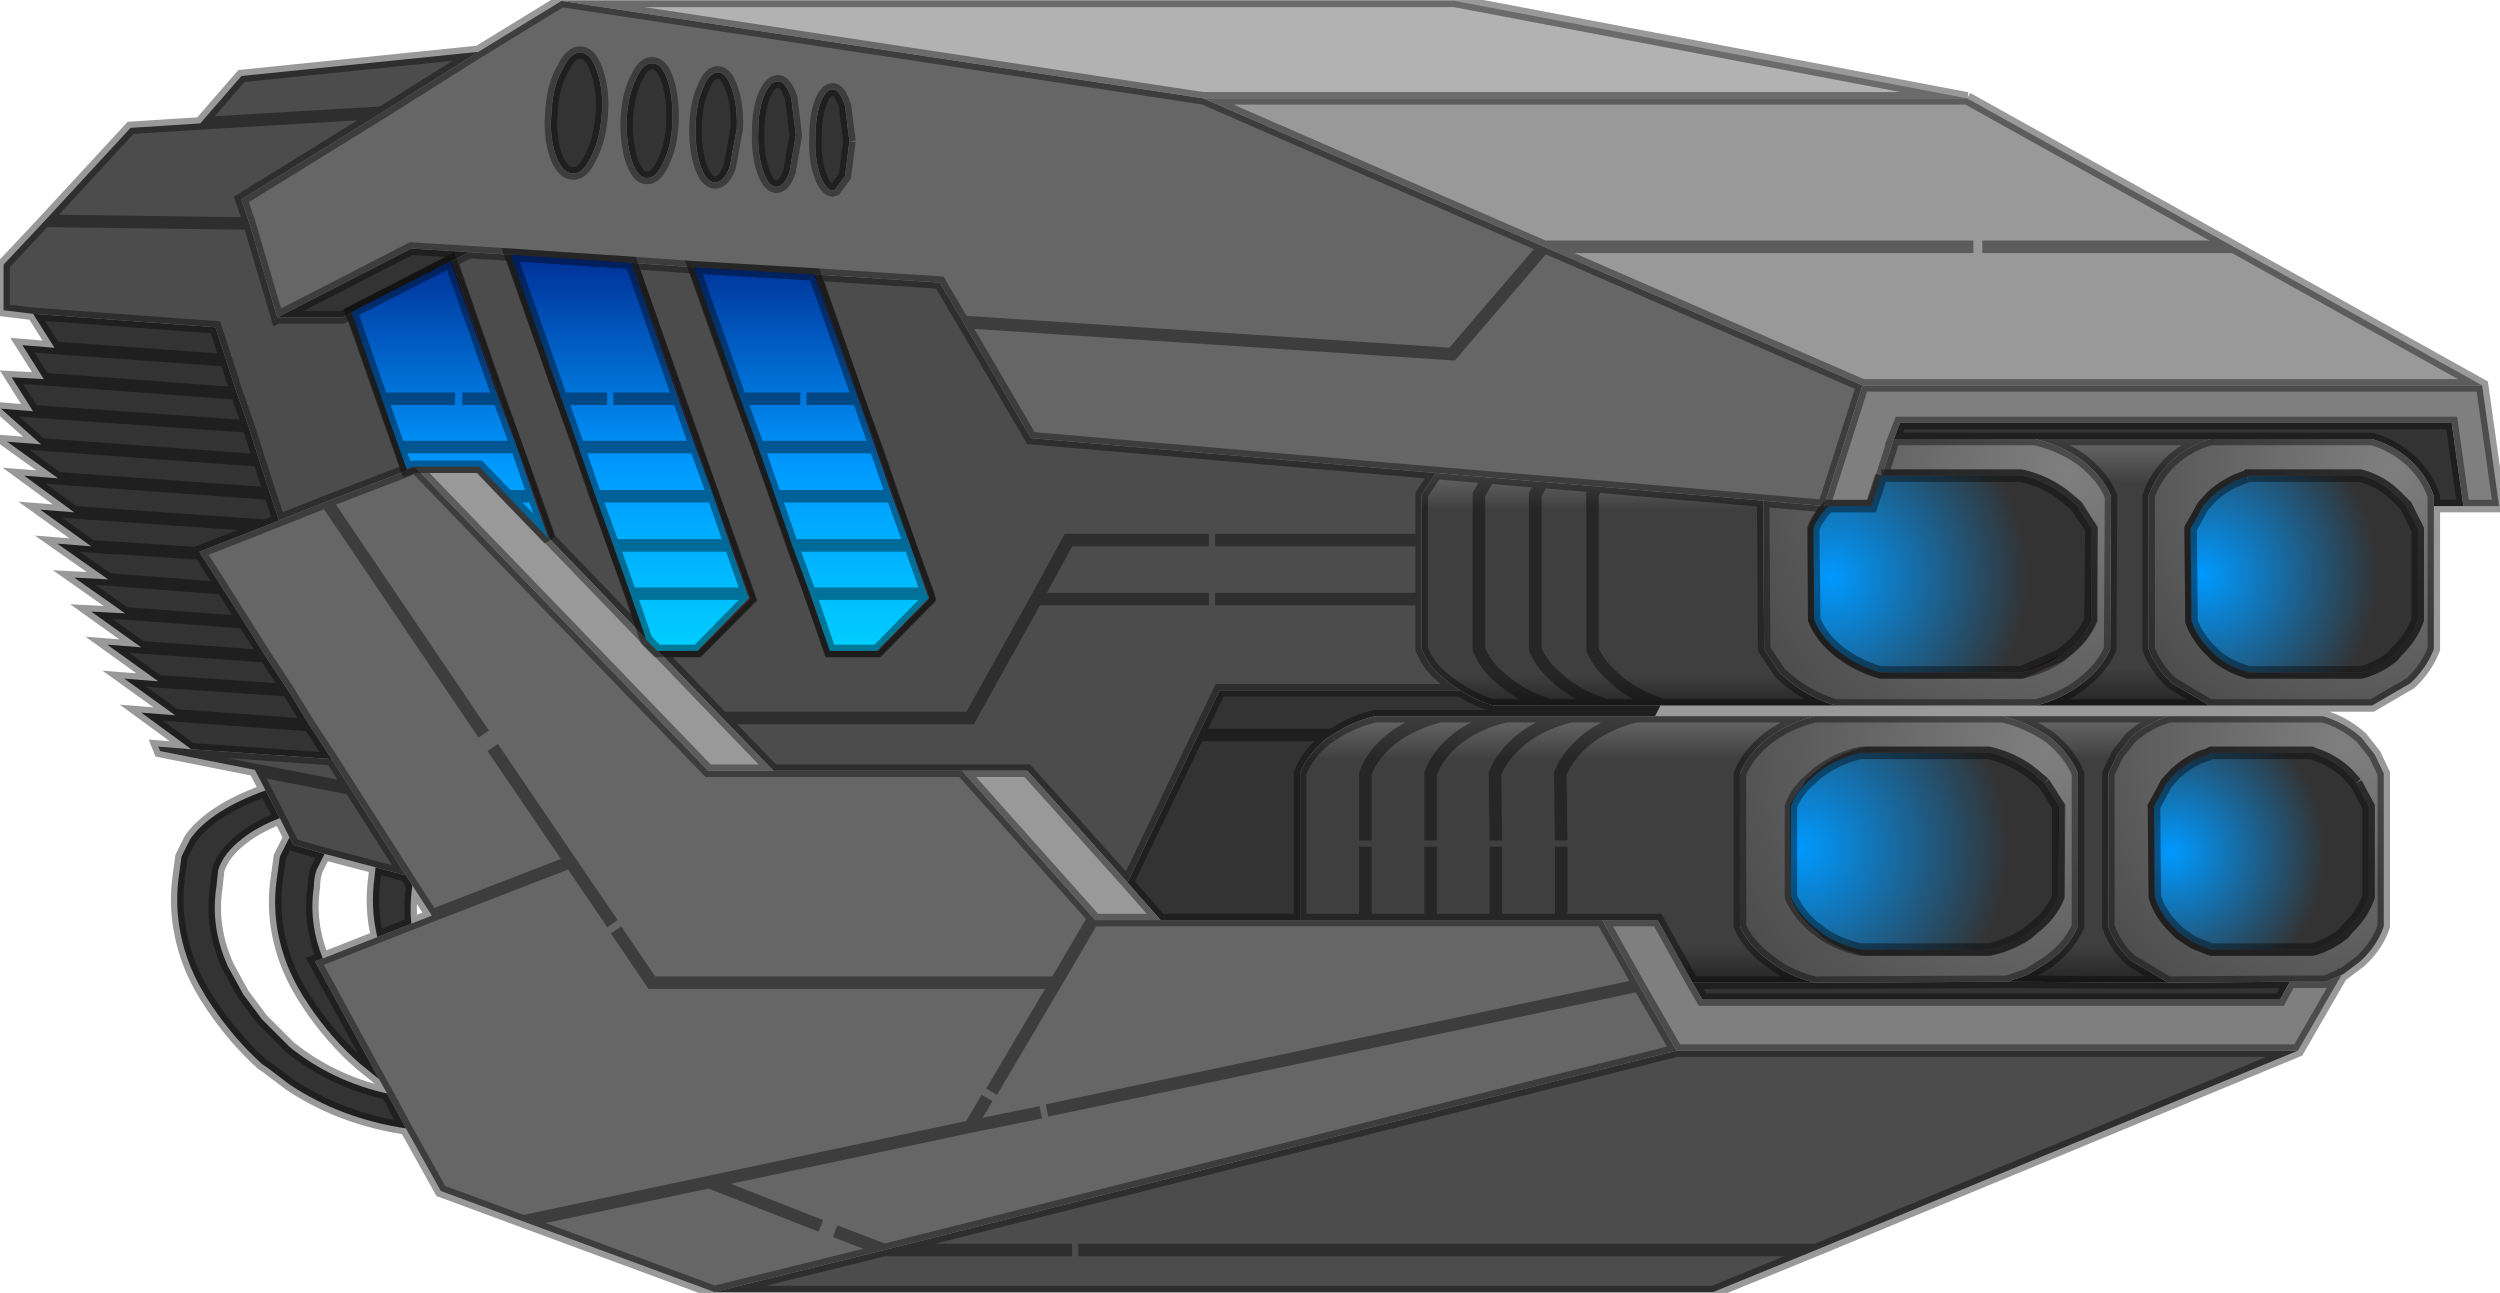 <?xml version="1.0" encoding="UTF-8" standalone="no"?>
<svg xmlns:xlink="http://www.w3.org/1999/xlink" height="72.3px" width="139.8px" xmlns="http://www.w3.org/2000/svg">
  <g transform="matrix(1.0, 0.0, 0.0, 1.0, 0.05, 0.05)">
    <use height="72.3" transform="matrix(1.0, 0.0, 0.0, 1.0, -0.05, -0.05)" width="139.8" xlink:href="#sprite0"/>
    <use height="38.95" transform="matrix(1.0, 0.0, 0.0, 1.0, 19.55, 14.15)" width="115.65" xlink:href="#shape1"/>
  </g>
  <defs>
    <g id="sprite0" transform="matrix(1.0, 0.0, 0.0, 1.0, 0.05, 0.05)">
      <use height="72.3" transform="matrix(1.0, 0.0, 0.0, 1.0, -0.05, -0.05)" width="139.8" xlink:href="#shape0"/>
    </g>
    <g id="shape0" transform="matrix(1.0, 0.0, 0.0, 1.0, 0.05, 0.05)">
      <path d="M39.9 72.2 L29.2 68.25 24.6 66.55 22.65 63.05 21.6 61.1 21.15 60.3 17.55 53.7 18.0 53.55 21.05 52.35 22.95 51.6 24.1 51.15 23.0 49.45 22.65 48.9 19.55 44.05 18.5 42.4 17.25 40.5 16.05 38.55 14.8 36.65 13.6 34.75 12.4 32.85 11.15 30.9 11.1 30.8 14.8 29.35 15.55 29.05 18.2 28.0 22.75 26.25 23.15 26.05 39.55 43.05 43.2 43.05 53.75 43.05 61.2 51.4 64.85 51.4 72.65 51.4 76.3 51.4 79.95 51.4 83.6 51.4 87.25 51.4 89.55 51.4 91.6 55.05 93.7 58.7 49.4 69.85 46.65 68.8 49.4 69.85 39.9 72.2 M26.7 2.85 L31.35 0.0 67.25 5.45 86.3 13.75 81.15 19.75 53.8 17.95 81.15 19.75 86.3 13.75 104.1 21.5 101.95 28.25 98.55 27.95 89.25 27.15 86.2 26.9 83.2 26.65 80.25 26.4 57.6 24.45 53.8 17.95 52.5 15.75 45.55 15.3 38.8 14.9 35.25 14.65 28.55 14.2 26.2 14.05 22.95 13.85 15.45 17.7 13.9 12.45 13.45 11.1 21.3 6.25 26.7 2.85 M58.5 62.05 L91.6 55.05 58.5 62.05 M39.3 4.8 Q38.9 5.65 38.85 6.9 38.8 8.2 39.1 9.15 39.4 10.1 39.9 10.15 40.4 10.2 40.75 9.3 L41.15 7.15 Q41.2 5.9 40.9 5.0 40.6 4.05 40.15 4.0 39.65 3.95 39.3 4.8 M42.7 5.25 Q42.35 6.05 42.35 7.3 42.3 8.5 42.6 9.45 42.9 10.35 43.35 10.4 43.8 10.4 44.1 9.55 L44.45 7.5 44.2 5.45 Q43.9 4.55 43.5 4.5 43.05 4.45 42.7 5.25 M47.45 7.85 L47.2 5.85 Q46.95 5.15 46.7 5.0 L46.55 4.95 Q46.15 4.9 45.85 5.65 45.55 6.45 45.55 7.65 45.5 8.8 45.8 9.7 46.1 10.55 46.5 10.6 L46.65 10.55 47.2 9.8 47.45 7.85 M27.0 41.0 L18.2 28.0 27.0 41.0 M33.0 8.7 Q33.5 7.75 33.6 6.35 33.7 5.0 33.35 4.0 33.05 3.0 32.5 2.9 31.9 2.8 31.45 3.75 30.9 4.65 30.8 6.05 L30.75 6.8 Q30.75 7.75 31.0 8.55 31.35 9.6 31.95 9.65 32.55 9.7 33.0 8.7 M36.5 3.5 Q35.95 3.4 35.55 4.3 35.1 5.15 35.0 6.5 34.95 7.85 35.25 8.85 35.6 9.9 36.1 9.9 36.65 9.95 37.05 9.0 37.5 8.1 37.55 6.8 37.6 5.45 37.3 4.5 37.0 3.55 36.5 3.5 M27.5 41.75 L31.85 48.15 24.1 51.15 31.85 48.15 27.5 41.75 M61.2 51.4 L61.05 51.4 59.0 54.9 36.4 54.9 34.4 51.95 36.4 54.9 59.0 54.9 61.05 51.4 61.2 51.4 M29.2 68.25 L39.6 66.05 45.85 68.5 39.6 66.05 29.2 68.25 M59.0 54.9 L55.4 61.0 59.0 54.9 M58.15 62.15 L54.2 62.95 55.15 61.35 54.2 62.95 58.15 62.15 M34.2 51.6 L31.85 48.15 34.2 51.6 M39.6 66.05 L54.2 62.95 39.6 66.05" fill="#666666" fill-rule="evenodd" stroke="none"/>
      <path d="M128.45 58.7 L101.5 69.85 95.75 72.2 39.9 72.2 49.4 69.85 93.7 58.7 128.45 58.7 M14.8 44.15 L14.2 43.0 8.9 41.95 8.8 41.7 10.65 41.85 18.5 42.4 19.55 44.05 22.65 48.9 20.95 48.45 18.1 47.7 16.35 47.2 16.15 46.8 15.6 45.7 14.8 44.15 M1.8 17.5 L0.15 17.3 0.15 14.75 2.45 12.3 7.25 7.1 11.15 6.85 13.45 4.2 26.7 2.85 21.3 6.25 13.45 11.1 13.9 12.45 15.45 17.7 19.1 17.7 19.65 17.4 21.35 22.25 22.3 24.95 22.75 26.25 18.2 28.0 15.55 29.05 15.05 27.55 14.45 25.7 13.85 23.8 13.2 21.95 12.6 20.1 12.0 18.25 1.8 17.5 M80.25 26.4 L79.45 27.6 79.45 30.15 79.45 33.45 79.45 36.25 Q79.75 37.0 80.35 37.6 L81.0 38.15 81.6 38.55 68.15 38.55 66.95 41.05 63.0 49.3 57.4 43.05 53.75 43.05 43.2 43.05 40.35 40.1 36.75 36.35 39.0 36.35 41.9 33.45 41.8 33.15 40.85 30.45 39.85 27.7 38.9 24.95 37.95 22.25 35.25 14.65 38.8 14.9 41.4 22.25 42.35 24.95 43.35 27.7 44.3 30.45 45.25 33.15 46.4 36.35 49.05 36.35 51.9 33.45 51.85 33.15 50.85 30.45 49.9 27.7 48.95 24.95 47.95 22.25 45.55 15.3 52.5 15.75 53.8 17.95 57.6 24.45 80.25 26.4 M67.55 30.15 L59.7 30.15 57.9 33.45 54.2 40.1 40.35 40.1 54.2 40.1 57.9 33.45 59.7 30.15 67.55 30.15 M67.9 33.45 L79.45 33.45 67.9 33.45 M67.9 30.15 L79.45 30.15 67.9 30.15 M57.9 33.45 L67.55 33.45 57.9 33.45 M26.2 14.05 L28.55 14.2 31.35 22.25 32.35 24.95 33.3 27.7 34.25 30.45 35.25 33.15 36.15 35.75 30.7 30.1 29.85 27.7 28.85 24.95 27.9 22.25 25.2 14.55 26.2 14.05 M13.9 12.45 L2.45 12.3 13.9 12.45 M19.55 44.05 L14.2 43.0 19.55 44.05 M11.15 6.85 L21.3 6.25 11.15 6.85 M59.9 69.85 L49.4 69.85 59.9 69.85 M101.5 69.85 L60.25 69.85 101.5 69.85" fill="#4c4c4c" fill-rule="evenodd" stroke="none"/>
      <path d="M136.05 28.25 L136.05 27.7 Q135.7 26.6 134.75 25.7 133.8 24.85 132.6 24.5 L123.55 24.5 113.75 24.5 105.85 24.5 106.2 23.6 137.05 23.6 137.7 28.25 136.05 28.25 M22.65 63.05 Q19.0 62.5 16.15 60.6 L14.9 59.65 14.6 59.45 Q13.05 58.05 11.8 56.2 11.05 55.1 10.6 54.0 9.6 51.5 9.95 48.95 L10.1 47.85 10.6 46.85 Q11.75 45.25 14.8 44.15 L15.6 45.7 Q14.3 46.2 13.5 46.85 12.45 47.65 12.15 48.6 L12.05 49.55 Q11.7 51.8 12.7 54.0 L13.55 55.55 14.6 56.95 16.15 58.5 Q18.5 60.4 21.6 61.1 L22.65 63.05 M10.65 41.85 L7.85 39.8 9.75 39.95 6.9 37.9 8.8 38.05 5.95 36.0 7.85 36.15 5.05 34.15 6.95 34.25 4.1 32.25 6.0 32.35 3.15 30.35 5.05 30.5 2.2 28.45 4.1 28.6 1.3 26.55 3.2 26.7 0.35 24.65 2.25 24.8 0.0 22.8 1.8 22.95 0.6 21.05 2.4 21.15 1.2 19.25 3.0 19.4 1.8 17.5 12.0 18.25 12.6 20.1 13.2 21.95 13.85 23.8 1.8 22.95 13.85 23.8 14.45 25.7 15.05 27.55 15.55 29.05 14.8 29.35 11.1 30.8 11.15 30.9 12.4 32.85 13.6 34.75 14.8 36.65 16.05 38.55 17.25 40.5 18.5 42.4 10.65 41.85 M89.85 39.4 L92.8 39.4 92.5 40.0 91.45 40.0 87.8 40.0 84.15 40.0 80.5 40.0 76.85 40.0 Q75.55 40.3 74.45 41.05 L74.2 41.2 Q73.05 42.1 72.65 43.2 L72.65 51.4 64.85 51.4 63.0 49.3 66.95 41.05 68.15 38.55 81.6 38.55 Q82.45 39.1 83.45 39.4 L86.65 39.4 89.85 39.4 M101.45 54.9 L112.2 54.85 121.25 54.9 128.0 54.85 127.45 55.85 95.15 55.85 94.6 54.9 101.45 54.9 M47.45 7.85 L47.2 9.8 46.65 10.55 46.5 10.6 Q46.1 10.55 45.8 9.7 45.5 8.8 45.55 7.65 45.55 6.45 45.85 5.65 46.15 4.9 46.55 4.95 L46.7 5.0 Q46.95 5.15 47.2 5.85 L47.45 7.85 M42.7 5.25 Q43.05 4.45 43.5 4.5 43.9 4.55 44.2 5.45 L44.45 7.5 44.1 9.55 Q43.8 10.4 43.35 10.4 42.9 10.35 42.6 9.45 42.3 8.5 42.35 7.3 42.35 6.05 42.7 5.25 M39.3 4.8 Q39.65 3.95 40.15 4.0 40.6 4.05 40.9 5.0 41.2 5.9 41.15 7.15 L40.75 9.3 Q40.4 10.2 39.9 10.15 39.4 10.1 39.1 9.15 38.8 8.2 38.85 6.9 38.9 5.65 39.3 4.8 M74.45 41.05 L66.95 41.05 74.45 41.05 M36.5 3.5 Q37.0 3.55 37.3 4.5 37.6 5.45 37.55 6.8 37.5 8.1 37.05 9.0 36.65 9.95 36.1 9.9 35.6 9.9 35.25 8.85 34.95 7.85 35.0 6.5 35.1 5.15 35.55 4.3 35.95 3.4 36.5 3.5 M33.0 8.7 Q32.55 9.7 31.95 9.65 31.35 9.6 31.0 8.55 30.75 7.75 30.75 6.8 L30.8 6.05 Q30.9 4.65 31.45 3.75 31.9 2.8 32.5 2.9 33.05 3.0 33.35 4.0 33.7 5.0 33.6 6.35 33.5 7.75 33.0 8.7 M15.45 17.7 L22.95 13.85 26.2 14.05 25.2 14.55 19.65 17.4 19.1 17.7 15.45 17.7 M3.0 19.4 L12.6 20.1 3.0 19.4 M2.4 21.15 L13.2 21.95 2.4 21.15 M22.65 48.9 L23.0 49.45 23.0 49.55 Q22.85 50.6 22.95 51.6 L21.05 52.35 Q20.65 50.7 20.9 48.95 L20.95 48.45 22.65 48.9 M2.25 24.8 L14.45 25.7 2.25 24.8 M3.2 26.7 L15.05 27.55 3.2 26.7 M21.15 60.3 L20.35 59.65 20.1 59.45 Q18.5 58.05 17.25 56.2 16.5 55.1 16.05 54.0 15.05 51.5 15.45 48.95 L15.6 47.85 16.1 46.85 16.15 46.8 16.35 47.2 18.1 47.7 17.65 48.6 Q17.5 49.05 17.5 49.55 17.2 51.55 18.0 53.55 L17.55 53.7 21.15 60.3 M14.8 36.65 L7.85 36.15 14.8 36.65 M8.8 38.05 L16.05 38.55 8.8 38.05 M17.25 40.5 L9.75 39.95 17.25 40.5 M14.8 29.35 L4.1 28.6 14.8 29.35 M5.05 30.5 L11.15 30.9 5.05 30.5 M6.0 32.35 L12.4 32.85 6.0 32.35 M6.95 34.25 L13.6 34.75 6.95 34.25" fill="#333333" fill-rule="evenodd" stroke="none"/>
      <path d="M137.7 28.25 L137.05 23.6 106.2 23.6 105.85 24.5 105.2 26.55 104.65 28.25 102.25 28.25 101.95 28.25 104.1 21.5 138.75 21.5 139.7 28.25 137.7 28.25 M130.9 54.45 L128.45 58.7 93.7 58.7 91.6 55.05 89.55 51.4 92.65 51.4 94.6 54.9 95.15 55.85 127.45 55.85 128.0 54.85 130.0 54.85 130.9 54.45" fill="#7f7f7f" fill-rule="evenodd" stroke="none"/>
      <path d="M109.95 5.45 L124.85 13.75 138.75 21.5 104.1 21.5 86.3 13.75 67.25 5.45 109.95 5.45 M110.3 13.75 L86.3 13.75 110.3 13.75 M110.8 13.75 L124.85 13.75 110.8 13.75 M36.75 36.35 L40.35 40.1 43.2 43.05 39.55 43.05 23.15 26.05 26.8 26.05 28.35 27.7 30.7 30.1 36.15 35.75 36.75 36.35 M53.75 43.05 L57.4 43.05 63.0 49.3 64.85 51.4 61.2 51.4 53.75 43.05" fill="#999999" fill-rule="evenodd" stroke="none"/>
      <path d="M31.35 0.0 L81.3 0.0 109.95 5.45 67.25 5.45 31.35 0.0" fill="#b2b2b2" fill-rule="evenodd" stroke="none"/>
      <path d="M92.8 39.4 L92.85 39.35 93.0 39.4 92.8 39.4" fill="url(#gradient0)" fill-rule="evenodd" stroke="none"/>
      <path d="M98.55 27.95 L98.6 36.25 99.5 37.6 100.15 38.15 Q101.25 39.0 102.6 39.4 L93.0 39.4 92.85 39.35 92.8 39.4 89.85 39.4 Q88.45 39.0 87.35 38.15 L86.75 37.6 Q86.1 37.0 85.8 36.25 L85.8 27.6 86.2 26.9 85.8 27.6 85.8 36.25 Q86.1 37.0 86.75 37.6 L87.35 38.15 Q88.45 39.0 89.85 39.4 L86.65 39.4 Q85.3 39.0 84.2 38.15 L83.55 37.6 Q82.95 37.0 82.65 36.25 L82.65 27.6 83.2 26.65 82.65 27.6 82.65 36.25 Q82.95 37.0 83.55 37.6 L84.2 38.15 Q85.3 39.0 86.65 39.4 L83.45 39.4 Q82.45 39.1 81.6 38.55 L81.0 38.15 80.35 37.6 Q79.75 37.0 79.45 36.25 L79.45 33.45 79.45 30.15 79.45 27.6 80.25 26.4 83.2 26.65 86.2 26.9 89.25 27.15 98.55 27.95 M89.25 27.15 L89.0 27.6 89.0 36.25 Q89.3 37.0 89.95 37.6 L90.55 38.15 Q91.6 38.95 92.85 39.35 91.6 38.95 90.55 38.15 L89.95 37.6 Q89.3 37.0 89.0 36.25 L89.0 27.6 89.25 27.15" fill="url(#gradient1)" fill-rule="evenodd" stroke="none"/>
      <path d="M83.6 46.95 L83.55 43.2 Q84.0 42.1 85.15 41.2 86.3 40.35 87.8 40.0 86.3 40.35 85.15 41.2 84.0 42.1 83.55 43.2 L83.6 46.95 M87.25 46.95 L87.2 43.2 Q87.65 42.1 88.8 41.2 89.95 40.35 91.45 40.0 89.95 40.35 88.8 41.2 87.65 42.1 87.2 43.2 L87.25 46.95 M79.95 46.95 L79.95 43.2 Q80.35 42.1 81.5 41.2 82.65 40.35 84.15 40.0 82.65 40.35 81.5 41.2 80.35 42.1 79.95 43.2 L79.95 46.95 M74.45 41.05 Q75.55 40.3 76.85 40.0 L80.5 40.0 84.15 40.0 87.8 40.0 91.45 40.0 92.5 40.0 101.45 40.0 Q100.0 40.35 98.85 41.2 97.7 42.1 97.25 43.2 L97.25 51.75 Q97.7 52.8 98.85 53.65 99.9 54.5 101.25 54.85 L101.45 54.9 94.6 54.9 92.65 51.4 89.55 51.4 87.25 51.4 83.6 51.4 83.6 47.3 83.6 51.4 79.95 51.4 76.3 51.4 72.65 51.4 72.65 43.2 Q73.05 42.1 74.2 41.2 L74.45 41.05 M87.25 47.3 L87.25 51.4 87.25 47.3 M76.3 46.95 L76.3 43.2 Q76.7 42.1 77.85 41.2 79.0 40.35 80.5 40.0 79.0 40.35 77.85 41.2 76.7 42.1 76.3 43.2 L76.3 46.95 M76.3 47.3 L76.3 51.4 76.3 47.3 M79.95 47.3 L79.95 51.4 79.95 47.3" fill="url(#gradient2)" fill-rule="evenodd" stroke="none"/>
      <path d="M113.75 24.5 L123.55 24.5 Q122.35 24.85 121.4 25.7 120.45 26.6 120.1 27.7 L120.1 36.25 Q120.5 37.3 121.4 38.15 L123.5 39.4 113.8 39.4 Q115.25 39.05 116.4 38.15 117.5 37.3 117.95 36.25 L118.0 27.7 Q117.55 26.6 116.4 25.7 115.25 24.85 113.75 24.5" fill="url(#gradient3)" fill-rule="evenodd" stroke="none"/>
      <path d="M112.2 54.85 L113.35 54.45 114.55 53.7 114.6 53.65 Q115.7 52.8 116.15 51.75 L116.15 43.2 Q115.7 42.1 114.6 41.2 113.4 40.35 111.95 40.0 L121.25 40.0 Q120.05 40.35 119.1 41.2 L118.35 42.15 117.85 43.2 117.85 51.75 Q118.2 52.8 119.1 53.65 L121.1 54.85 121.25 54.9 112.2 54.85" fill="url(#gradient4)" fill-rule="evenodd" stroke="none"/>
      <path d="M123.55 24.5 L132.6 24.5 Q133.8 24.85 134.75 25.7 135.7 26.6 136.05 27.7 L136.05 28.25 136.05 36.25 Q135.65 37.3 134.75 38.15 L132.6 39.4 123.5 39.4 121.4 38.15 Q120.5 37.3 120.1 36.25 L120.1 27.7 Q120.45 26.6 121.4 25.7 122.35 24.85 123.55 24.5 M125.6 26.6 Q124.55 26.9 123.65 27.7 L123.15 28.25 122.45 29.5 122.5 34.7 Q122.85 35.65 123.65 36.4 L123.9 36.65 Q124.65 37.25 125.55 37.5 L125.65 37.55 132.0 37.55 Q132.95 37.3 133.75 36.65 L133.95 36.4 Q134.8 35.6 135.15 34.6 L135.15 29.55 134.5 28.25 133.95 27.7 Q133.1 26.85 131.95 26.55 L125.65 26.55 125.6 26.6" fill="url(#gradient5)" fill-rule="evenodd" stroke="none"/>
      <path d="M131.7 43.75 L131.2 43.2 Q130.4 42.45 129.45 42.15 L129.2 42.05 123.6 42.05 123.4 42.15 122.95 42.3 Q122.2 42.65 121.6 43.2 L121.1 43.75 120.4 45.05 120.45 50.1 Q120.75 51.1 121.6 51.9 L121.85 52.15 122.6 52.65 123.6 53.05 129.25 53.05 Q130.2 52.8 131.0 52.15 L131.2 51.9 Q132.05 51.1 132.4 50.1 L132.4 45.05 131.7 43.75 M121.25 40.0 L129.85 40.0 Q131.05 40.35 132.0 41.2 L132.75 42.15 133.25 43.2 133.25 51.75 Q132.9 52.8 132.0 53.65 L131.95 53.7 130.95 54.45 130.9 54.45 130.0 54.85 128.0 54.85 121.25 54.9 121.1 54.85 119.1 53.65 Q118.2 52.8 117.85 51.75 L117.85 43.2 118.35 42.15 119.1 41.2 Q120.05 40.35 121.25 40.0" fill="url(#gradient6)" fill-rule="evenodd" stroke="none"/>
      <path d="M105.85 24.5 L113.75 24.5 Q115.25 24.85 116.4 25.7 117.55 26.6 118.0 27.7 L117.95 36.25 Q117.5 37.3 116.4 38.15 115.25 39.05 113.8 39.4 L102.6 39.4 Q101.25 39.0 100.15 38.15 L99.5 37.6 98.6 36.25 98.55 27.95 101.95 28.25 102.25 28.25 Q101.65 28.85 101.4 29.55 L101.4 34.6 Q101.8 35.6 102.85 36.4 103.9 37.2 105.15 37.55 L113.0 37.55 Q114.2 37.3 115.15 36.65 L115.45 36.4 Q116.5 35.6 116.9 34.6 L116.9 29.55 116.1 28.25 115.45 27.7 Q114.35 26.85 113.0 26.55 L105.2 26.55 105.85 24.5" fill="url(#gradient7)" fill-rule="evenodd" stroke="none"/>
      <path d="M101.45 54.9 L101.25 54.85 Q99.9 54.5 98.85 53.65 97.7 52.8 97.25 51.75 L97.25 43.2 Q97.7 42.1 98.85 41.2 100.0 40.35 101.45 40.0 L111.95 40.0 Q113.4 40.35 114.6 41.2 115.7 42.1 116.15 43.2 L116.15 51.75 Q115.7 52.8 114.6 53.65 L114.55 53.7 113.35 54.45 112.2 54.85 101.45 54.9 M114.25 43.75 L113.6 43.2 Q112.55 42.35 111.15 42.05 L104.35 42.05 Q103.5 42.25 102.75 42.65 102.3 42.85 101.9 43.2 L101.25 43.75 100.4 45.05 100.45 50.1 Q100.85 51.1 101.9 51.9 L102.15 52.15 Q103.15 52.8 104.3 53.05 L111.2 53.05 Q112.4 52.8 113.35 52.15 L113.6 51.9 Q114.65 51.1 115.05 50.1 L115.1 45.05 114.25 43.75" fill="url(#gradient8)" fill-rule="evenodd" stroke="none"/>
      <path d="M125.6 26.6 L125.65 26.55 131.95 26.55 Q133.1 26.85 133.95 27.7 L134.5 28.25 135.15 29.55 135.15 34.6 Q134.8 35.6 133.95 36.4 L133.75 36.65 Q132.95 37.3 132.0 37.55 L125.65 37.55 125.55 37.5 Q124.65 37.25 123.9 36.65 L123.65 36.4 Q122.85 35.65 122.5 34.7 L122.45 29.5 123.15 28.25 123.65 27.7 Q124.55 26.9 125.6 26.6" fill="url(#gradient9)" fill-rule="evenodd" stroke="none"/>
      <path d="M105.2 26.55 L113.0 26.55 Q114.35 26.85 115.45 27.7 L116.1 28.25 116.9 29.55 116.9 34.6 Q116.5 35.6 115.45 36.4 L115.15 36.65 Q114.2 37.3 113.0 37.55 L105.15 37.55 Q103.9 37.2 102.85 36.4 101.8 35.6 101.4 34.6 L101.4 29.55 Q101.65 28.85 102.25 28.25 L104.65 28.25 105.2 26.55" fill="url(#gradient10)" fill-rule="evenodd" stroke="none"/>
      <path d="M114.25 43.75 L115.1 45.05 115.05 50.1 Q114.65 51.1 113.6 51.9 L113.35 52.15 Q112.4 52.8 111.2 53.05 L104.3 53.05 Q103.15 52.8 102.15 52.15 L101.9 51.9 Q100.85 51.1 100.45 50.1 L100.4 45.05 101.25 43.75 101.9 43.2 Q102.3 42.85 102.75 42.65 103.5 42.25 104.35 42.05 L111.15 42.05 Q112.55 42.35 113.6 43.2 L114.25 43.75" fill="url(#gradient11)" fill-rule="evenodd" stroke="none"/>
      <path d="M131.7 43.75 L132.4 45.05 132.4 50.1 Q132.05 51.1 131.2 51.9 L131.0 52.15 Q130.2 52.8 129.25 53.05 L123.6 53.05 122.6 52.65 121.85 52.15 121.6 51.9 Q120.75 51.1 120.45 50.1 L120.4 45.05 121.1 43.75 121.6 43.2 Q122.2 42.65 122.95 42.3 L123.4 42.15 123.6 42.05 129.2 42.05 129.45 42.15 Q130.4 42.45 131.2 43.2 L131.7 43.75" fill="url(#gradient12)" fill-rule="evenodd" stroke="none"/>
      <path d="M45.55 15.3 L47.95 22.25 48.95 24.95 49.9 27.7 50.85 30.45 51.85 33.15 51.9 33.45 49.05 36.35 46.4 36.35 45.25 33.15 44.3 30.45 43.35 27.7 42.35 24.95 41.4 22.25 38.8 14.9 45.55 15.3 M41.4 22.25 L47.95 22.25 41.4 22.25 M48.95 24.95 L42.35 24.95 48.95 24.95 M49.9 27.7 L43.35 27.7 49.9 27.7 M51.85 33.15 L45.25 33.15 51.85 33.15 M50.85 30.45 L44.3 30.45 50.85 30.45" fill="url(#gradient13)" fill-rule="evenodd" stroke="none"/>
      <path d="M35.25 14.65 L37.95 22.25 38.9 24.95 39.85 27.7 40.85 30.45 41.8 33.15 41.9 33.45 39.0 36.35 36.75 36.35 36.15 35.75 35.25 33.15 34.25 30.45 33.3 27.7 32.35 24.95 31.35 22.25 37.95 22.25 31.35 22.25 28.55 14.2 35.25 14.65 M38.9 24.95 L32.35 24.95 38.9 24.95 M39.85 27.7 L33.3 27.7 39.85 27.7 M40.85 30.45 L34.25 30.45 40.85 30.45 M41.8 33.15 L35.25 33.15 41.8 33.15" fill="url(#gradient14)" fill-rule="evenodd" stroke="none"/>
      <path d="M23.15 26.05 L22.75 26.25 22.3 24.95 21.35 22.25 27.9 22.25 21.35 22.25 19.65 17.4 25.2 14.55 27.9 22.25 28.85 24.95 22.3 24.95 28.85 24.95 29.85 27.7 28.35 27.7 29.85 27.7 30.7 30.1 28.35 27.7 26.8 26.05 23.15 26.05" fill="url(#gradient15)" fill-rule="evenodd" stroke="none"/>
      <path d="M123.55 24.5 L132.6 24.5 Q133.8 24.85 134.75 25.7 135.7 26.6 136.05 27.7 L136.05 28.25 137.7 28.25 137.05 23.6 106.2 23.6 105.85 24.5 113.75 24.5 123.55 24.5 Q122.35 24.85 121.4 25.7 120.45 26.6 120.1 27.7 L120.1 36.25 Q120.5 37.3 121.4 38.15 L123.5 39.4 132.6 39.4 134.75 38.15 Q135.65 37.3 136.05 36.25 L136.05 28.25 M109.95 5.45 L124.85 13.75 138.75 21.5 139.7 28.25 137.7 28.25 M125.6 26.6 Q124.55 26.9 123.65 27.7 L123.15 28.25 122.45 29.5 122.5 34.7 Q122.85 35.65 123.65 36.4 L123.9 36.65 Q124.65 37.25 125.55 37.5 L125.65 37.55 132.0 37.55 Q132.95 37.3 133.75 36.65 L133.95 36.4 Q134.8 35.6 135.15 34.6 L135.15 29.55 134.5 28.25 133.95 27.7 Q133.1 26.85 131.95 26.55 L125.65 26.55 125.6 26.6 M131.7 43.75 L131.2 43.2 Q130.4 42.45 129.45 42.15 L129.2 42.05 123.6 42.05 123.4 42.15 122.95 42.3 Q122.2 42.65 121.6 43.2 L121.1 43.75 120.4 45.05 120.45 50.1 Q120.75 51.1 121.6 51.9 L121.85 52.15 122.6 52.65 123.6 53.05 129.25 53.05 Q130.2 52.8 131.0 52.15 L131.2 51.9 Q132.05 51.1 132.4 50.1 L132.4 45.05 131.7 43.75 M121.25 40.0 L129.85 40.0 Q131.05 40.35 132.0 41.2 L132.75 42.15 133.25 43.2 133.25 51.75 Q132.9 52.8 132.0 53.65 L131.95 53.7 130.95 54.45 130.9 54.45 128.45 58.7 101.5 69.85 95.75 72.2 39.9 72.2 29.2 68.25 24.6 66.55 22.65 63.05 Q19.0 62.5 16.15 60.6 L14.9 59.65 14.6 59.45 Q13.05 58.05 11.8 56.2 11.05 55.1 10.6 54.0 9.6 51.5 9.95 48.95 L10.1 47.85 10.6 46.85 Q11.75 45.25 14.8 44.15 L14.2 43.0 8.9 41.95 8.8 41.7 10.65 41.85 7.85 39.8 9.75 39.95 6.9 37.9 8.8 38.05 5.95 36.0 7.85 36.15 5.05 34.15 6.95 34.25 4.1 32.25 6.0 32.35 3.15 30.35 5.05 30.5 2.2 28.45 4.1 28.6 1.3 26.55 3.2 26.7 0.35 24.65 2.25 24.8 0.0 22.8 1.8 22.95 0.6 21.05 2.4 21.15 1.2 19.25 3.0 19.4 1.8 17.5 0.15 17.3 0.15 14.75 2.45 12.3 7.25 7.1 11.15 6.85 13.45 4.2 26.7 2.85 31.35 0.0 81.3 0.0 109.95 5.45 67.25 5.45 86.3 13.75 110.3 13.75 M53.8 17.95 L81.15 19.75 86.3 13.75 104.1 21.5 138.75 21.5 M98.55 27.95 L98.6 36.25 99.5 37.6 100.15 38.15 Q101.25 39.0 102.6 39.4 L113.8 39.4 Q115.25 39.05 116.4 38.15 117.5 37.3 117.95 36.25 L118.0 27.7 Q117.55 26.6 116.4 25.7 115.25 24.85 113.75 24.5 M92.85 39.35 Q91.6 38.95 90.55 38.15 L89.95 37.6 Q89.3 37.0 89.0 36.25 L89.0 27.6 89.25 27.15 86.2 26.9 85.8 27.6 85.8 36.25 Q86.1 37.0 86.75 37.6 L87.35 38.15 Q88.45 39.0 89.85 39.4 L92.8 39.4 92.85 39.35 93.0 39.4 102.6 39.4 M86.2 26.9 L83.2 26.65 82.65 27.6 82.65 36.25 Q82.95 37.0 83.55 37.6 L84.2 38.15 Q85.3 39.0 86.65 39.4 L89.85 39.4 M91.45 40.0 Q89.95 40.35 88.8 41.2 87.65 42.1 87.2 43.2 L87.25 46.95 M87.8 40.0 Q86.3 40.35 85.15 41.2 84.0 42.1 83.55 43.2 L83.6 46.95 M80.25 26.4 L79.45 27.6 79.45 30.15 79.45 33.45 79.45 36.25 Q79.75 37.0 80.35 37.6 L81.0 38.15 81.6 38.55 Q82.45 39.1 83.45 39.4 L86.65 39.4 M84.15 40.0 Q82.65 40.35 81.5 41.2 80.35 42.1 79.95 43.2 L79.95 46.95 M74.45 41.05 Q75.55 40.3 76.85 40.0 L80.5 40.0 84.15 40.0 87.8 40.0 91.45 40.0 92.5 40.0 92.8 39.4 93.0 39.4 M101.45 40.0 Q100.0 40.35 98.85 41.2 97.7 42.1 97.25 43.2 L97.25 51.75 Q97.7 52.8 98.85 53.65 99.9 54.5 101.25 54.85 L101.45 54.9 112.2 54.85 113.35 54.45 114.55 53.7 114.6 53.65 Q115.7 52.8 116.15 51.75 L116.15 43.2 Q115.7 42.1 114.6 41.2 113.4 40.35 111.95 40.0 L101.45 40.0 92.5 40.0 M98.55 27.95 L89.25 27.15 M105.2 26.55 L113.0 26.55 Q114.35 26.85 115.45 27.7 L116.1 28.25 116.9 29.55 116.9 34.6 Q116.5 35.6 115.45 36.4 L115.15 36.65 Q114.2 37.3 113.0 37.55 L105.15 37.55 Q103.9 37.2 102.85 36.4 101.8 35.6 101.4 34.6 L101.4 29.55 Q101.65 28.85 102.25 28.25 L101.95 28.25 98.55 27.95 M105.2 26.55 L104.65 28.25 102.25 28.25 M114.25 43.75 L113.6 43.2 Q112.55 42.35 111.15 42.05 L104.35 42.05 Q103.5 42.25 102.75 42.65 102.3 42.85 101.9 43.2 L101.25 43.75 100.4 45.05 100.45 50.1 Q100.85 51.1 101.9 51.9 L102.15 52.15 Q103.15 52.8 104.3 53.05 L111.2 53.05 Q112.4 52.8 113.35 52.15 L113.6 51.9 Q114.65 51.1 115.05 50.1 L115.1 45.05 114.25 43.75 M121.25 40.0 Q120.05 40.35 119.1 41.2 L118.35 42.15 117.85 43.2 117.85 51.75 Q118.2 52.8 119.1 53.65 L121.1 54.85 121.25 54.9 128.0 54.85 130.0 54.85 130.9 54.45 M111.95 40.0 L121.25 40.0 M105.85 24.5 L105.2 26.55 M104.1 21.5 L101.95 28.25 M121.25 54.9 L112.2 54.85 M87.25 51.4 L89.55 51.4 92.65 51.4 94.6 54.9 101.45 54.9 M83.6 51.4 L87.25 51.4 87.25 47.3 M91.6 55.05 L89.55 51.4 M93.7 58.7 L91.6 55.05 58.5 62.05 M94.6 54.9 L95.15 55.85 127.45 55.85 128.0 54.85 M124.85 13.75 L110.8 13.75 M83.6 51.4 L83.6 47.3 M93.7 58.7 L128.45 58.7 M123.5 39.4 L113.8 39.4 M47.45 7.85 L47.2 9.8 46.65 10.55 46.5 10.6 Q46.1 10.55 45.8 9.7 45.5 8.8 45.55 7.65 45.55 6.45 45.85 5.65 46.15 4.9 46.55 4.95 L46.7 5.0 Q46.95 5.15 47.2 5.85 L47.45 7.85 M42.7 5.25 Q43.05 4.45 43.5 4.5 43.9 4.55 44.2 5.45 L44.45 7.5 44.1 9.55 Q43.8 10.4 43.35 10.4 42.9 10.35 42.6 9.45 42.3 8.5 42.35 7.3 42.35 6.05 42.7 5.25 M39.3 4.8 Q39.65 3.95 40.15 4.0 40.6 4.05 40.9 5.0 41.2 5.9 41.15 7.15 L40.75 9.3 Q40.4 10.2 39.9 10.15 39.4 10.1 39.1 9.15 38.8 8.2 38.85 6.9 38.9 5.65 39.3 4.8 M45.55 15.3 L47.95 22.25 48.95 24.95 49.9 27.7 50.85 30.45 51.85 33.15 51.9 33.45 49.05 36.35 46.4 36.35 45.25 33.15 44.3 30.45 43.35 27.7 42.35 24.95 41.4 22.25 38.8 14.9 35.25 14.65 37.95 22.25 38.9 24.95 39.85 27.7 40.85 30.45 41.8 33.15 41.9 33.45 39.0 36.35 36.75 36.35 40.35 40.1 54.2 40.1 57.9 33.45 59.7 30.15 67.55 30.15 M47.95 22.25 L41.4 22.25 M80.25 26.4 L57.6 24.45 53.8 17.95 52.5 15.75 45.55 15.3 38.8 14.9 M43.35 27.7 L49.9 27.7 M42.35 24.95 L48.95 24.95 M63.0 49.3 L57.4 43.05 53.75 43.05 61.2 51.4 64.85 51.4 63.0 49.3 66.95 41.05 68.15 38.55 81.6 38.55 M53.75 43.05 L43.2 43.05 39.55 43.05 23.15 26.05 22.75 26.25 18.2 28.0 27.0 41.0 M44.3 30.45 L50.85 30.45 M45.25 33.15 L51.85 33.15 M74.45 41.05 L74.2 41.2 Q73.05 42.1 72.65 43.2 L72.65 51.4 76.3 51.4 76.3 47.3 M80.5 40.0 Q79.0 40.35 77.85 41.2 76.7 42.1 76.3 43.2 L76.3 46.95 M79.45 30.15 L67.9 30.15 M79.45 33.45 L67.9 33.45 M66.95 41.05 L74.45 41.05 M67.55 33.45 L57.9 33.45 M36.5 3.5 Q37.0 3.55 37.3 4.5 37.6 5.45 37.55 6.8 37.5 8.1 37.05 9.0 36.65 9.95 36.1 9.9 35.6 9.9 35.25 8.85 34.95 7.85 35.0 6.5 35.1 5.15 35.55 4.3 35.95 3.4 36.5 3.5 M33.0 8.7 Q32.55 9.7 31.95 9.65 31.35 9.6 31.0 8.55 30.75 7.75 30.75 6.8 L30.8 6.05 Q30.9 4.65 31.45 3.75 31.9 2.8 32.5 2.9 33.05 3.0 33.35 4.0 33.7 5.0 33.6 6.35 33.5 7.75 33.0 8.7 M26.7 2.85 L21.3 6.25 13.45 11.1 13.9 12.45 15.45 17.7 22.95 13.85 26.2 14.05 28.55 14.2 35.25 14.65 M27.9 22.25 L21.35 22.25 22.3 24.95 28.85 24.95 27.9 22.25 25.2 14.55 19.65 17.4 21.35 22.25 M25.2 14.55 L26.2 14.05 M37.95 22.25 L31.35 22.25 32.35 24.95 38.9 24.95 M28.55 14.2 L31.35 22.25 M15.45 17.7 L19.1 17.7 19.65 17.4 M13.2 21.95 L12.6 20.1 3.0 19.4 M13.85 23.8 L13.2 21.95 2.4 21.15 M12.6 20.1 L12.0 18.25 1.8 17.5 M13.85 23.8 L1.8 22.95 M2.45 12.3 L13.9 12.45 M15.55 29.05 L18.2 28.0 M15.55 29.05 L14.8 29.35 11.1 30.8 11.15 30.9 12.4 32.85 13.6 34.75 14.8 36.65 16.05 38.55 17.25 40.5 18.5 42.4 19.55 44.05 22.65 48.9 23.0 49.45 24.1 51.15 31.85 48.15 27.5 41.75 M15.05 27.55 L14.45 25.7 2.25 24.8 M15.55 29.05 L15.05 27.55 3.2 26.7 M15.6 45.7 Q14.3 46.2 13.5 46.85 12.45 47.65 12.15 48.6 L12.05 49.55 Q11.7 51.8 12.7 54.0 L13.55 55.55 14.6 56.95 16.15 58.5 Q18.5 60.4 21.6 61.1 L21.15 60.3 20.35 59.65 20.1 59.45 Q18.5 58.05 17.25 56.2 16.5 55.1 16.05 54.0 15.05 51.5 15.45 48.95 L15.6 47.85 16.1 46.85 16.15 46.8 15.6 45.7 14.8 44.15 M18.1 47.7 L16.35 47.2 16.15 46.8 M18.0 53.55 Q17.2 51.55 17.5 49.55 17.5 49.05 17.65 48.6 L18.1 47.7 20.95 48.45 22.65 48.9 M14.2 43.0 L19.55 44.05 M18.5 42.4 L10.65 41.85 M13.6 34.75 L6.95 34.25 M12.4 32.85 L6.0 32.35 M11.15 30.9 L5.05 30.5 M4.1 28.6 L14.8 29.35 M9.75 39.95 L17.25 40.5 M16.05 38.55 L8.8 38.05 M7.85 36.15 L14.8 36.65 M36.15 35.75 L35.25 33.15 34.25 30.45 33.3 27.7 32.35 24.95 M36.15 35.75 L36.75 36.35 M33.3 27.7 L39.85 27.7 M30.7 30.1 L36.15 35.75 M28.35 27.7 L29.85 27.7 28.85 24.95 M23.15 26.05 L26.8 26.05 28.35 27.7 30.7 30.1 29.85 27.7 M22.3 24.95 L22.75 26.25 M20.95 48.45 L20.9 48.95 Q20.65 50.7 21.05 52.35 L22.95 51.6 Q22.85 50.6 23.0 49.55 L23.0 49.45 M14.45 25.7 L13.85 23.8 M21.3 6.25 L11.15 6.85 M34.4 51.95 L36.4 54.9 59.0 54.9 61.05 51.4 61.2 51.4 M22.95 51.6 L24.1 51.15 M22.65 63.05 L21.6 61.1 M45.85 68.5 L39.6 66.05 29.2 68.25 M21.15 60.3 L17.55 53.7 18.0 53.55 21.05 52.35 M64.85 51.4 L72.65 51.4 M76.3 51.4 L79.95 51.4 79.95 47.3 M46.65 68.8 L49.4 69.85 93.7 58.7 M55.15 61.35 L54.2 62.95 58.15 62.15 M55.4 61.0 L59.0 54.9 M49.4 69.85 L59.9 69.85 M35.25 33.15 L41.8 33.15 M34.25 30.45 L40.85 30.45 M67.25 5.45 L31.35 0.0 M31.85 48.15 L34.2 51.6 M40.35 40.1 L43.2 43.05 M39.9 72.2 L49.4 69.85 M54.2 62.95 L39.6 66.05 M83.2 26.65 L80.25 26.4 M60.25 69.85 L101.5 69.85 M79.95 51.4 L83.6 51.4" fill="none" stroke-width="0.7" stroke="#000000" stroke-opacity="0.4"/>
    </g>
    <linearGradient gradientTransform="matrix(0.0, -0.008, 0.014, 0.0, 91.0, 32.9)" gradientUnits="userSpaceOnUse" id="gradient0" spreadMethod="pad" x1="-819.2" x2="819.2">
      <stop offset="0.0" stop-color="#160b00"/>
      <stop offset="0.137" stop-color="#442200"/>
      <stop offset="0.839" stop-color="#663300"/>
      <stop offset="1.0" stop-color="#9b7947"/>
    </linearGradient>
    <linearGradient gradientTransform="matrix(0.0, -0.008, 0.014, 0.0, 91.0, 32.9)" gradientUnits="userSpaceOnUse" id="gradient1" spreadMethod="pad" x1="-819.2" x2="819.2">
      <stop offset="0.0" stop-color="#262626"/>
      <stop offset="0.137" stop-color="#3f3f3f"/>
      <stop offset="0.839" stop-color="#3f3f3f"/>
      <stop offset="1.0" stop-color="#666666"/>
    </linearGradient>
    <linearGradient gradientTransform="matrix(0.0, -0.009, 0.018, 0.0, 87.05, 47.45)" gradientUnits="userSpaceOnUse" id="gradient2" spreadMethod="pad" x1="-819.2" x2="819.2">
      <stop offset="0.0" stop-color="#262626"/>
      <stop offset="0.137" stop-color="#3f3f3f"/>
      <stop offset="0.839" stop-color="#3f3f3f"/>
      <stop offset="1.0" stop-color="#666666"/>
    </linearGradient>
    <linearGradient gradientTransform="matrix(0.0, -0.009, 0.006, 0.0, 118.65, 31.95)" gradientUnits="userSpaceOnUse" id="gradient3" spreadMethod="pad" x1="-819.2" x2="819.2">
      <stop offset="0.0" stop-color="#262626"/>
      <stop offset="0.137" stop-color="#3f3f3f"/>
      <stop offset="0.839" stop-color="#3f3f3f"/>
      <stop offset="1.0" stop-color="#666666"/>
    </linearGradient>
    <linearGradient gradientTransform="matrix(0.0, -0.009, 0.006, 0.0, 116.45, 47.45)" gradientUnits="userSpaceOnUse" id="gradient4" spreadMethod="pad" x1="-819.2" x2="819.2">
      <stop offset="0.0" stop-color="#262626"/>
      <stop offset="0.137" stop-color="#3f3f3f"/>
      <stop offset="0.839" stop-color="#3f3f3f"/>
      <stop offset="1.0" stop-color="#666666"/>
    </linearGradient>
    <radialGradient cx="0" cy="0" gradientTransform="matrix(0.021, 0.0, 0.0, 0.021, 133.6, 26.05)" gradientUnits="userSpaceOnUse" id="gradient5" r="819.2" spreadMethod="pad">
      <stop offset="0.0" stop-color="#7f7f7f"/>
      <stop offset="1.0" stop-color="#4c4c4c"/>
    </radialGradient>
    <radialGradient cx="0" cy="0" gradientTransform="matrix(0.021, 0.0, 0.0, 0.021, 131.0, 41.6)" gradientUnits="userSpaceOnUse" id="gradient6" r="819.2" spreadMethod="pad">
      <stop offset="0.0" stop-color="#7f7f7f"/>
      <stop offset="1.0" stop-color="#4c4c4c"/>
    </radialGradient>
    <radialGradient cx="0" cy="0" gradientTransform="matrix(0.024, 0.0, 0.0, 0.024, 115.5, 26.25)" gradientUnits="userSpaceOnUse" id="gradient7" r="819.2" spreadMethod="pad">
      <stop offset="0.0" stop-color="#7f7f7f"/>
      <stop offset="1.0" stop-color="#4c4c4c"/>
    </radialGradient>
    <radialGradient cx="0" cy="0" gradientTransform="matrix(0.024, 0.0, 0.0, 0.024, 114.25, 41.95)" gradientUnits="userSpaceOnUse" id="gradient8" r="819.2" spreadMethod="pad">
      <stop offset="0.0" stop-color="#7f7f7f"/>
      <stop offset="1.0" stop-color="#4c4c4c"/>
    </radialGradient>
    <radialGradient cx="0" cy="0" gradientTransform="matrix(0.016, 0.0, 0.0, 0.016, 123.25, 31.85)" gradientUnits="userSpaceOnUse" id="gradient9" r="819.2" spreadMethod="pad">
      <stop offset="0.0" stop-color="#930000"/>
      <stop offset="1.0" stop-color="#3f3f3f"/>
    </radialGradient>
    <radialGradient cx="0" cy="0" gradientTransform="matrix(0.019, 0.0, 0.0, 0.019, 102.25, 32.1)" gradientUnits="userSpaceOnUse" id="gradient10" r="819.2" spreadMethod="pad">
      <stop offset="0.0" stop-color="#930000"/>
      <stop offset="1.0" stop-color="#3f3f3f"/>
    </radialGradient>
    <radialGradient cx="0" cy="0" gradientTransform="matrix(0.018, 0.0, 0.0, 0.018, 101.15, 47.35)" gradientUnits="userSpaceOnUse" id="gradient11" r="819.2" spreadMethod="pad">
      <stop offset="0.0" stop-color="#930000"/>
      <stop offset="1.0" stop-color="#3f3f3f"/>
    </radialGradient>
    <radialGradient cx="0" cy="0" gradientTransform="matrix(0.014, 0.0, 0.0, 0.014, 121.5, 47.5)" gradientUnits="userSpaceOnUse" id="gradient12" r="819.2" spreadMethod="pad">
      <stop offset="0.0" stop-color="#930000"/>
      <stop offset="1.0" stop-color="#3f3f3f"/>
    </radialGradient>
    <linearGradient gradientTransform="matrix(0.0, 0.013, -0.008, 0.0, 45.35, 25.6)" gradientUnits="userSpaceOnUse" id="gradient13" spreadMethod="pad" x1="-819.2" x2="819.2">
      <stop offset="0.0" stop-color="#660000"/>
      <stop offset="1.0" stop-color="#ff3300"/>
    </linearGradient>
    <linearGradient gradientTransform="matrix(0.0, 0.013, -0.008, 0.0, 35.2, 25.3)" gradientUnits="userSpaceOnUse" id="gradient14" spreadMethod="pad" x1="-819.2" x2="819.2">
      <stop offset="0.0" stop-color="#660000"/>
      <stop offset="1.0" stop-color="#ff3300"/>
    </linearGradient>
    <linearGradient gradientTransform="matrix(0.0, 0.009, -0.007, 0.0, 25.15, 22.35)" gradientUnits="userSpaceOnUse" id="gradient15" spreadMethod="pad" x1="-819.2" x2="819.2">
      <stop offset="0.0" stop-color="#660000"/>
      <stop offset="1.0" stop-color="#ff3300"/>
    </linearGradient>
    <g id="shape1" transform="matrix(1.0, 0.0, 0.0, 1.0, -19.55, -14.15)">
      <path d="M125.6 26.6 L125.65 26.55 131.95 26.55 Q133.1 26.85 133.95 27.7 L134.5 28.25 135.15 29.55 135.15 34.6 Q134.8 35.6 133.95 36.4 L133.75 36.65 Q132.95 37.3 132.0 37.55 L125.65 37.55 125.55 37.5 Q124.65 37.25 123.9 36.65 L123.65 36.4 Q122.85 35.65 122.5 34.7 L122.45 29.5 123.15 28.25 123.65 27.7 Q124.55 26.9 125.6 26.6" fill="url(#gradient16)" fill-rule="evenodd" stroke="none"/>
      <path d="M131.7 43.75 L132.4 45.05 132.4 50.1 Q132.05 51.1 131.2 51.9 L131.0 52.15 Q130.2 52.8 129.25 53.05 L123.6 53.05 122.6 52.65 121.85 52.15 121.6 51.9 Q120.75 51.1 120.45 50.1 L120.4 45.05 121.1 43.75 121.6 43.2 Q122.2 42.65 122.95 42.3 L123.4 42.15 123.6 42.05 129.2 42.05 129.45 42.15 Q130.4 42.45 131.2 43.2 L131.7 43.75" fill="url(#gradient17)" fill-rule="evenodd" stroke="none"/>
      <path d="M113.6 43.2 L114.25 43.75 115.05 45.05 115.05 50.1 Q114.65 51.1 113.6 51.9 L113.3 52.15 Q112.35 52.8 111.15 53.05 L104.0 53.05 Q102.8 52.8 101.85 52.15 L101.55 51.9 101.45 51.85 Q100.5 51.05 100.1 50.1 L100.1 45.05 Q100.35 44.35 100.95 43.75 L101.45 43.3 101.55 43.2 Q102.65 42.35 104.0 42.05 L111.15 42.05 Q112.5 42.35 113.6 43.2" fill="url(#gradient18)" fill-rule="evenodd" stroke="none"/>
      <path d="M105.15 26.55 L112.95 26.55 Q114.35 26.85 115.4 27.7 L116.05 28.25 116.9 29.5 116.85 34.6 Q116.45 35.6 115.4 36.4 L115.15 36.6 113.0 37.55 105.1 37.55 Q103.85 37.2 102.8 36.4 101.8 35.6 101.4 34.6 L101.35 29.5 Q101.6 28.85 102.2 28.25 L104.6 28.25 105.15 26.55" fill="url(#gradient19)" fill-rule="evenodd" stroke="none"/>
      <path d="M41.35 22.25 L44.7 22.25 41.35 22.25 38.75 14.9 45.5 15.3 47.95 22.25 48.9 24.95 42.35 24.95 48.9 24.95 49.85 27.7 50.85 30.45 51.8 33.15 51.9 33.4 49.0 36.35 46.35 36.35 45.25 33.15 44.25 30.45 43.3 27.7 42.35 24.95 41.35 22.25 M45.05 22.25 L47.95 22.25 45.05 22.25 M41.75 33.15 L41.85 33.4 38.95 36.35 36.7 36.35 36.1 35.75 35.2 33.15 34.25 30.45 33.25 27.7 32.3 24.95 31.35 22.25 28.5 14.2 35.25 14.65 37.9 22.25 38.85 24.95 39.85 27.7 40.8 30.45 41.75 33.15 35.2 33.15 41.75 33.15 M51.8 33.15 L45.25 33.15 51.8 33.15 M44.25 30.45 L50.85 30.45 44.25 30.45 M49.85 27.7 L43.3 27.7 49.85 27.7 M21.3 22.25 L19.6 17.4 25.15 14.55 27.85 22.25 28.85 24.95 29.8 27.7 30.65 30.1 28.35 27.7 26.75 26.05 23.1 26.05 22.7 26.2 22.25 24.95 21.3 22.25 25.4 22.25 21.3 22.25 M40.8 30.45 L34.25 30.45 40.8 30.45 M28.85 24.95 L22.25 24.95 28.85 24.95 M29.8 27.7 L28.35 27.7 29.8 27.7 M39.85 27.7 L33.25 27.7 39.85 27.7 M38.85 24.95 L32.3 24.95 38.85 24.95 M25.8 22.25 L27.85 22.25 25.8 22.25 M34.25 22.25 L37.9 22.25 34.25 22.25 M33.9 22.25 L31.35 22.25 33.9 22.25" fill="url(#gradient20)" fill-rule="evenodd" stroke="none"/>
      <path d="M125.6 26.6 Q124.55 26.9 123.65 27.7 L123.15 28.25 122.45 29.5 122.5 34.7 Q122.85 35.65 123.65 36.4 L123.9 36.65 Q124.65 37.25 125.55 37.5 L125.65 37.55 132.0 37.55 Q132.95 37.3 133.75 36.65 L133.95 36.4 Q134.8 35.6 135.15 34.6 L135.15 29.55 134.5 28.25 133.95 27.7 Q133.1 26.85 131.95 26.55 L125.65 26.55 125.6 26.6 M131.7 43.75 L131.2 43.2 Q130.4 42.45 129.45 42.15 L129.2 42.05 123.6 42.05 123.4 42.15 122.95 42.3 Q122.2 42.65 121.6 43.2 L121.1 43.75 120.4 45.05 120.45 50.1 Q120.75 51.1 121.6 51.9 L121.85 52.15 122.6 52.65 123.6 53.05 129.25 53.05 Q130.2 52.8 131.0 52.15 L131.2 51.9 Q132.05 51.1 132.4 50.1 L132.4 45.05 131.7 43.75 M113.6 43.2 Q112.5 42.35 111.15 42.05 L104.0 42.05 Q102.65 42.35 101.55 43.2 L101.45 43.3 100.95 43.75 Q100.35 44.35 100.1 45.05 L100.1 50.1 Q100.5 51.05 101.45 51.85 L101.55 51.9 101.85 52.15 Q102.8 52.8 104.0 53.05 L111.15 53.05 Q112.35 52.8 113.3 52.15 L113.6 51.9 Q114.65 51.1 115.05 50.1 L115.05 45.05 114.25 43.75 113.6 43.2 M105.15 26.55 L112.95 26.55 Q114.35 26.85 115.4 27.7 L116.05 28.25 116.9 29.5 116.85 34.6 Q116.45 35.6 115.4 36.4 L115.15 36.6 113.0 37.55 105.1 37.55 Q103.85 37.2 102.8 36.4 101.8 35.6 101.4 34.6 L101.35 29.5 Q101.6 28.85 102.2 28.25 L104.6 28.25 105.15 26.55 M44.7 22.25 L41.35 22.25 42.35 24.95 48.9 24.95 47.95 22.25 45.05 22.25 M41.35 22.25 L38.75 14.9 45.5 15.3 47.95 22.25 M48.9 24.95 L49.85 27.7 50.85 30.45 51.8 33.15 51.9 33.4 49.0 36.35 46.35 36.35 45.25 33.15 44.25 30.45 43.3 27.7 42.35 24.95 M41.75 33.15 L41.85 33.4 38.95 36.35 36.7 36.35 36.1 35.75 35.2 33.15 34.25 30.45 33.25 27.7 32.3 24.95 31.35 22.25 28.5 14.2 35.25 14.65 37.9 22.25 38.85 24.95 39.85 27.7 40.8 30.45 41.75 33.15 35.2 33.15 M43.3 27.7 L49.85 27.7 M50.85 30.45 L44.25 30.45 M45.25 33.15 L51.8 33.15 M21.3 22.25 L19.6 17.4 25.15 14.55 27.85 22.25 28.85 24.95 29.8 27.7 30.65 30.1 28.35 27.7 26.75 26.05 23.1 26.05 22.7 26.2 22.25 24.95 21.3 22.25 25.4 22.25 M31.35 22.25 L33.9 22.25 M37.9 22.25 L34.25 22.25 M27.85 22.25 L25.8 22.25 M32.3 24.95 L38.85 24.95 M33.25 27.7 L39.85 27.7 M28.35 27.7 L29.8 27.7 M22.25 24.95 L28.85 24.95 M34.25 30.45 L40.8 30.45" fill="none" stroke="#000000" stroke-width="0.7" stroke-opacity="0.4"/>
    </g>
    <radialGradient cx="0" cy="0" gradientTransform="matrix(0.016, 0.0, 0.0, 0.016, 123.1, 32.1)" gradientUnits="userSpaceOnUse" id="gradient16" r="819.2" spreadMethod="pad">
      <stop offset="0.0" stop-color="#0099ff"/>
      <stop offset="0.749" stop-color="#333333"/>
    </radialGradient>
    <radialGradient cx="0" cy="0" gradientTransform="matrix(0.014, 0.0, 0.0, 0.014, 121.4, 47.6)" gradientUnits="userSpaceOnUse" id="gradient17" r="819.2" spreadMethod="pad">
      <stop offset="0.0" stop-color="#0099ff"/>
      <stop offset="0.749" stop-color="#333333"/>
    </radialGradient>
    <radialGradient cx="0" cy="0" gradientTransform="matrix(0.019, 0.0, 0.0, 0.019, 100.6, 47.4)" gradientUnits="userSpaceOnUse" id="gradient18" r="819.2" spreadMethod="pad">
      <stop offset="0.0" stop-color="#0099ff"/>
      <stop offset="0.749" stop-color="#333333"/>
    </radialGradient>
    <radialGradient cx="0" cy="0" gradientTransform="matrix(0.018, 0.0, 0.0, 0.018, 102.3, 32.25)" gradientUnits="userSpaceOnUse" id="gradient19" r="819.2" spreadMethod="pad">
      <stop offset="0.0" stop-color="#0099ff"/>
      <stop offset="0.749" stop-color="#333333"/>
    </radialGradient>
    <linearGradient gradientTransform="matrix(0.0, 0.013, -0.02, 0.0, 35.75, 25.25)" gradientUnits="userSpaceOnUse" id="gradient20" spreadMethod="pad" x1="-819.2" x2="819.2">
      <stop offset="0.0" stop-color="#003399"/>
      <stop offset="0.533" stop-color="#0099ff"/>
      <stop offset="1.0" stop-color="#00ccff"/>
    </linearGradient>
  </defs>
</svg>
